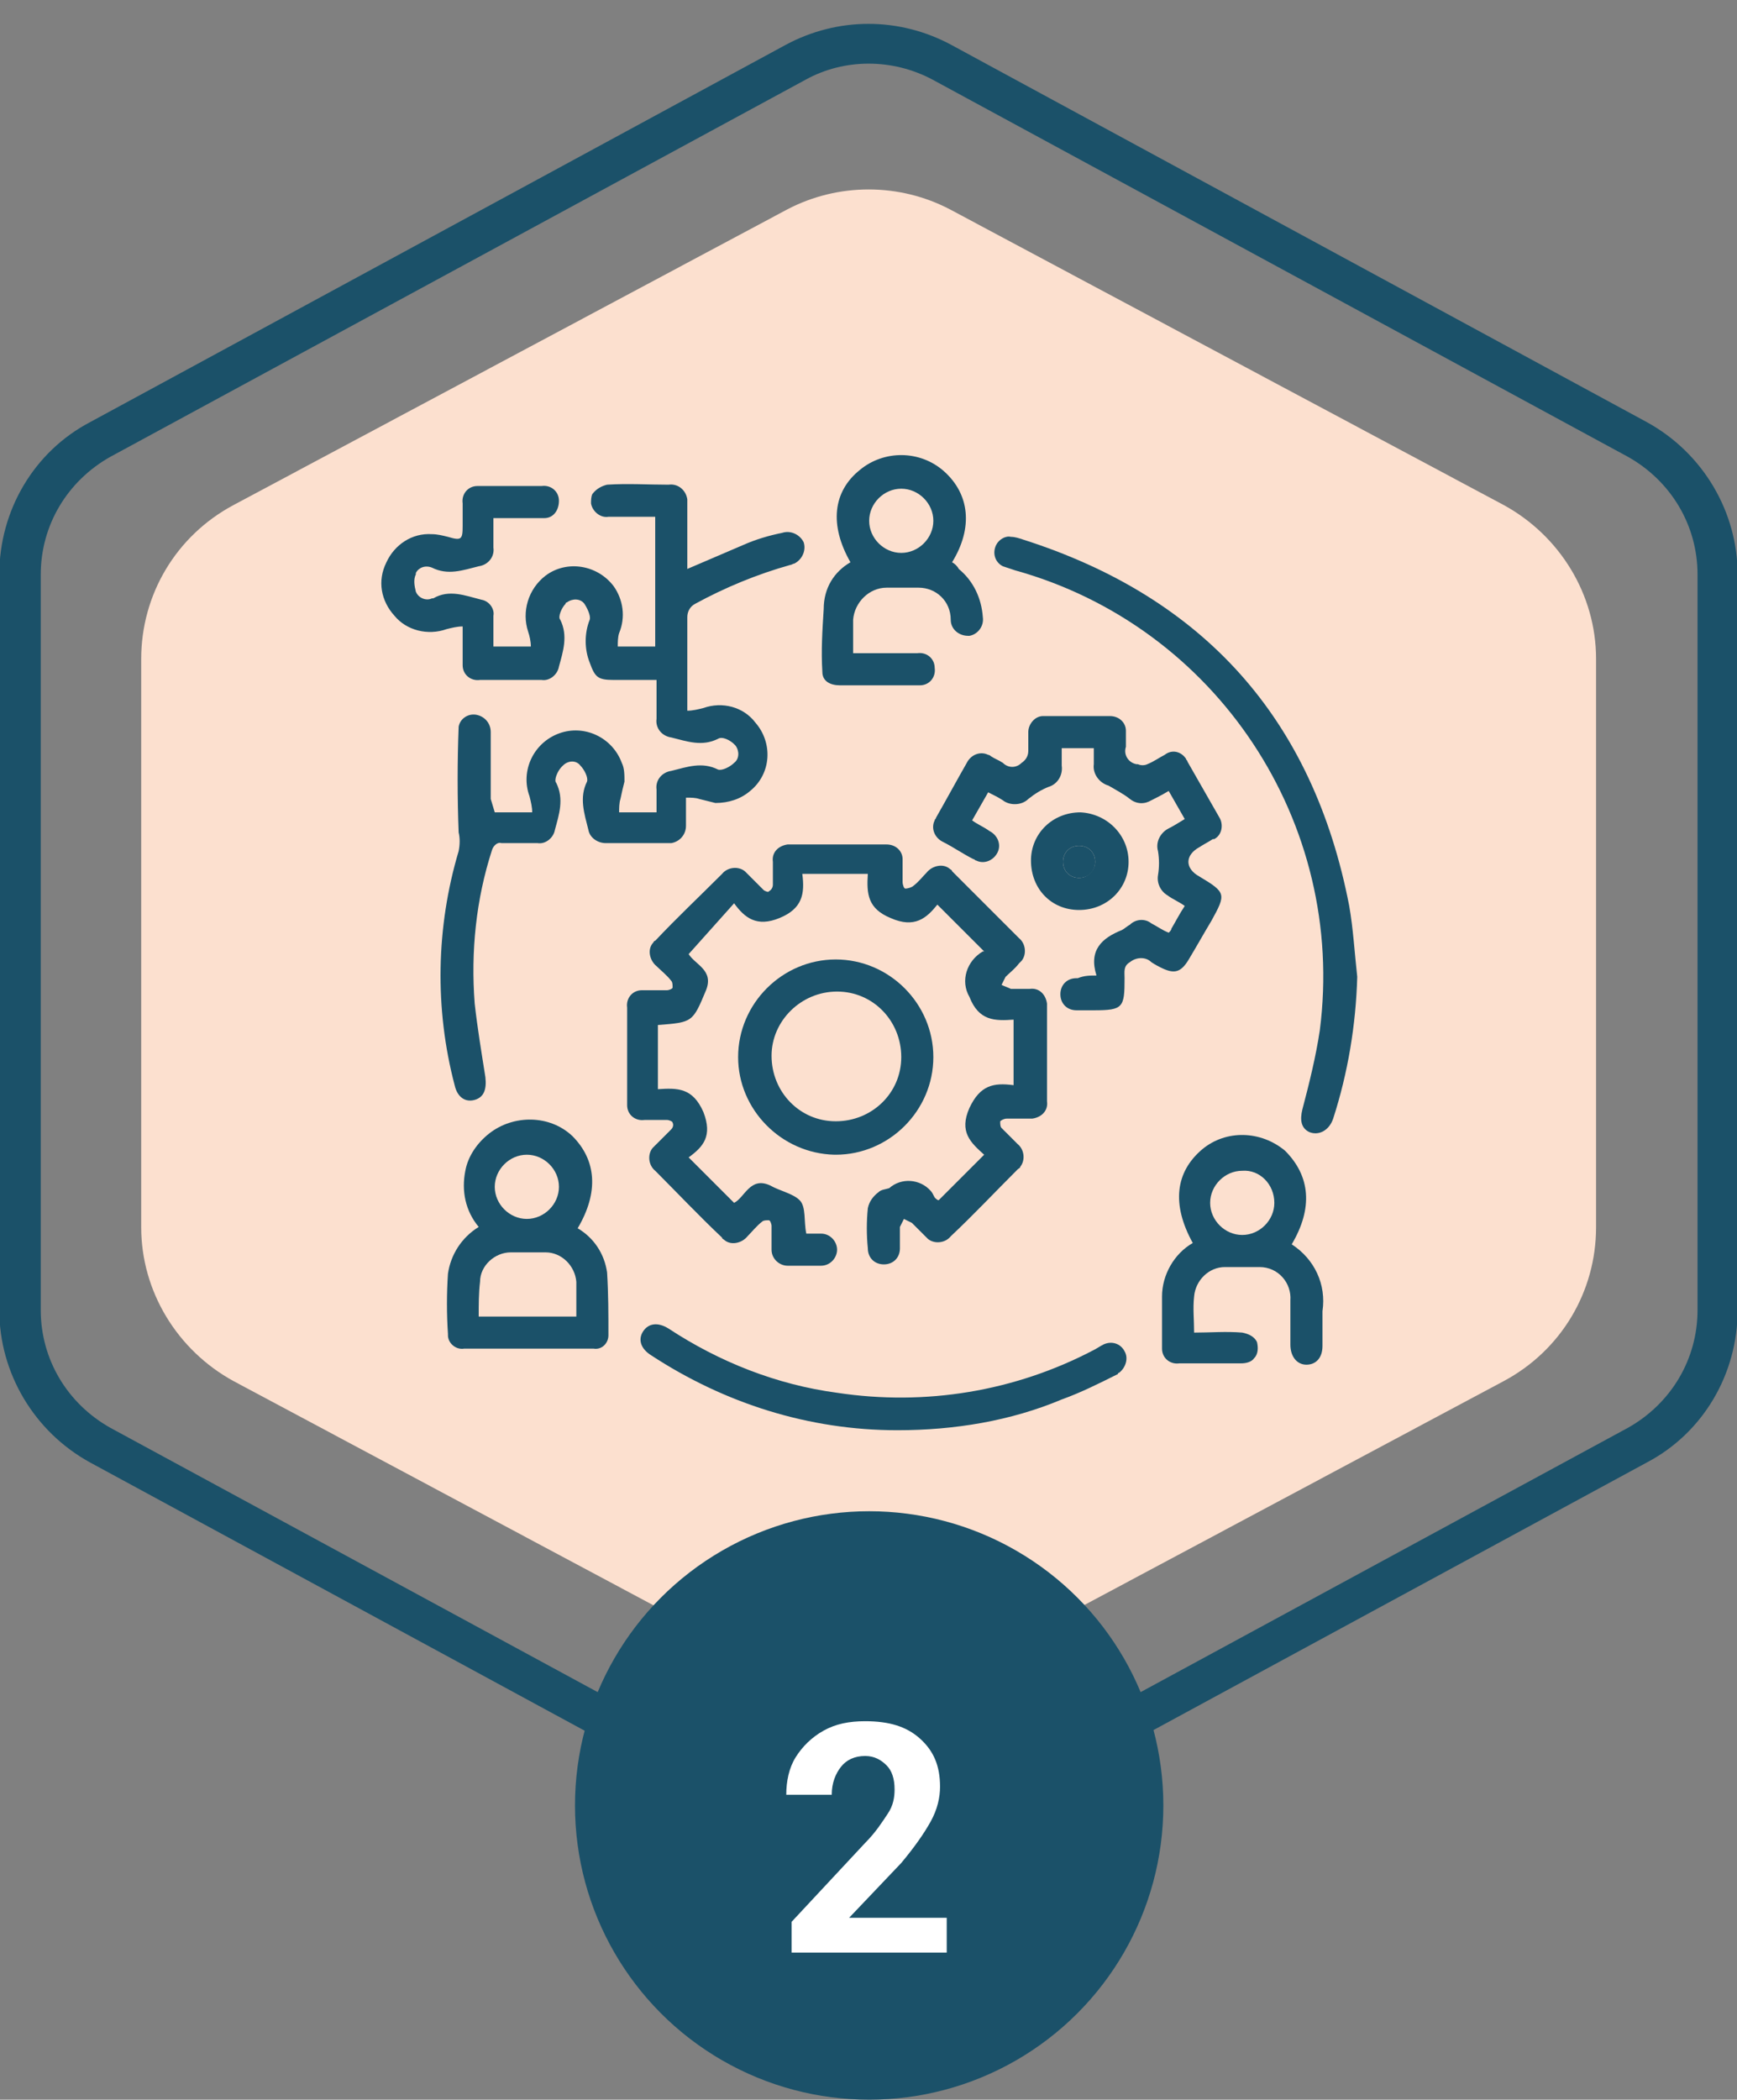 <?xml version="1.0" encoding="utf-8"?>
<!-- Generator: Adobe Illustrator 25.4.1, SVG Export Plug-In . SVG Version: 6.00 Build 0)  -->
<svg version="1.1" id="Capa_1" xmlns="http://www.w3.org/2000/svg" xmlns:xlink="http://www.w3.org/1999/xlink" x="0px" y="0px"
	 viewBox="0 0 129.9 157" style="enable-background:new 0 0 129.9 157;" xml:space="preserve">
<rect x="0" y="0" width="129.9" height="157" fill="#808080" stroke="none"/>
<style type="text/css">
	.st0{fill:#FCE0CF;}
	.st1{fill:none;}
	.st2{fill:#1B5169;}
	.st3{enable-background:new    ;}
	.st4{fill:#FFFFFF;}
</style>
<g id="Grupo_130921" transform="translate(578 1706.659)">
	<g id="Grupo_130487" transform="translate(10.56 12.407)">
		<path id="Polígono_1" class="st0" d="M-469.2-1627.3c0,4.8-2.6,9.2-6.9,11.5l-41.4,22.1c-3.8,2-8.4,2-12.2,0l-41.4-22.1
			c-4.2-2.3-6.9-6.7-6.9-11.5v-42.5c0-4.8,2.6-9.2,6.9-11.5l41.4-22.1c3.8-2,8.4-2,12.2,0l41.4,22.1c4.2,2.3,6.9,6.7,6.9,11.5
			V-1627.3z"/>
	</g>
	<g id="Polígono_6" transform="translate(129.948 0) rotate(90)">
		<path class="st1" d="M-1608.6,578c4.8,0,9.2,2.6,11.4,6.8l28.2,52c2.1,3.9,2.1,8.5,0,12.4l-28.2,52c-2.3,4.2-6.7,6.8-11.4,6.8h-55
			c-4.8,0-9.2-2.6-11.4-6.8l-28.2-52c-2.1-3.9-2.1-8.5,0-12.4l28.2-52c2.3-4.2,6.7-6.8,11.4-6.8H-1608.6z"/>
		<path class="st2" d="M-1663.7,581c-3.7,0-7,2-8.8,5.2l-28.2,52c-1.6,3-1.6,6.6,0,9.5l28.2,52c1.8,3.2,5.1,5.2,8.8,5.2h55
			c3.7,0,7-2,8.8-5.2l28.2-52c1.6-3,1.6-6.6,0-9.5l-28.2-52c-1.8-3.2-5.1-5.2-8.8-5.2H-1663.7 M-1663.7,578h55
			c4.8,0,9.2,2.6,11.4,6.8l28.2,52c2.1,3.9,2.1,8.5,0,12.4l-28.2,52c-2.3,4.2-6.7,6.8-11.4,6.8h-55c-4.8,0-9.2-2.6-11.4-6.8
			l-28.2-52c-2.1-3.9-2.1-8.5,0-12.4l28.2-52C-1672.8,580.6-1668.4,578-1663.7,578z"/>
	</g>
</g>
<circle id="Elipse_4742" class="st2" cx="65" cy="135" r="22"/>
<g class="st3">
	<path class="st4" d="M70.9,146H59.2v-2.3l5.5-5.9c0.8-0.8,1.3-1.6,1.7-2.2s0.5-1.2,0.5-1.8c0-0.8-0.2-1.4-0.6-1.8s-0.9-0.7-1.6-0.7
		c-0.8,0-1.4,0.3-1.8,0.8s-0.7,1.2-0.7,2.1h-3.4c0-1,0.2-2,0.7-2.8s1.2-1.5,2.1-2s1.9-0.7,3.1-0.7c1.8,0,3.1,0.4,4.1,1.3
		s1.5,2,1.5,3.6c0,0.8-0.2,1.7-0.7,2.6s-1.2,1.9-2.2,3.1l-3.9,4.1h7.3V146z"/>
</g>
<g id="nFK1x6" transform="translate(-802.991 -1934.709)">
	<g id="Grupo_131315" transform="translate(1409.491 3675.451)">
		<path id="Trazado_147994" class="st2" d="M-569.5-1680h2.8c0-0.4-0.1-0.8-0.2-1.2c-0.7-1.9,0.3-4,2.2-4.7s4,0.3,4.7,2.2
			c0.2,0.4,0.2,0.9,0.2,1.4c-0.1,0.4-0.2,0.8-0.3,1.3c-0.1,0.3-0.1,0.7-0.1,1h2.8c0-0.6,0-1.1,0-1.7c-0.1-0.7,0.4-1.3,1.1-1.4
			c1.2-0.3,2.3-0.7,3.5-0.1c0.3,0.1,0.9-0.2,1.2-0.5c0.4-0.3,0.4-0.9,0.1-1.3c0,0-0.1-0.1-0.1-0.1c-0.3-0.3-0.9-0.6-1.2-0.4
			c-1.2,0.6-2.3,0.2-3.5-0.1c-0.7-0.1-1.2-0.7-1.1-1.4c0-0.9,0-1.8,0-2.9c-1.1,0-2.1,0-3.2,0c-1.2,0-1.4-0.2-1.8-1.3
			c-0.4-1-0.4-2.2,0-3.2c0.1-0.3-0.2-0.9-0.4-1.2c-0.3-0.4-0.9-0.4-1.3-0.1c0,0-0.1,0-0.1,0.1c-0.3,0.3-0.6,1-0.4,1.2
			c0.6,1.2,0.2,2.4-0.1,3.5c-0.1,0.6-0.7,1.1-1.3,1c-1.5,0-3.1,0-4.6,0c-0.7,0.1-1.3-0.4-1.3-1.1c0-0.1,0-0.2,0-0.2
			c0-0.8,0-1.7,0-2.7c-0.4,0-0.8,0.1-1.2,0.2c-1.4,0.5-3,0.1-3.9-1c-1-1.1-1.3-2.6-0.6-4c0.6-1.3,1.9-2.2,3.4-2.1
			c0.4,0,0.8,0.1,1.2,0.2c1,0.3,1.1,0.2,1.1-0.8c0-0.6,0-1.2,0-1.7c-0.1-0.7,0.4-1.3,1.1-1.3c0.1,0,0.2,0,0.2,0c1.5,0,3.1,0,4.6,0
			c0.7-0.1,1.3,0.4,1.3,1.1s-0.4,1.3-1.1,1.3c-0.1,0-0.2,0-0.3,0c-1.1,0-2.3,0-3.5,0c0,0.8,0,1.5,0,2.2c0.1,0.7-0.4,1.3-1.1,1.4
			c-1.2,0.3-2.3,0.7-3.5,0.1c-0.5-0.2-1,0-1.2,0.4c0,0,0,0.1,0,0.1c-0.2,0.4-0.1,0.9,0,1.3c0.2,0.5,0.8,0.7,1.2,0.5c0,0,0.1,0,0.1,0
			c1.2-0.7,2.4-0.2,3.6,0.1c0.6,0.1,1,0.7,0.9,1.2c0,0.8,0,1.5,0,2.3h2.8c0-0.4-0.1-0.8-0.2-1.1c-0.5-1.5,0-3.2,1.3-4.2
			c1.6-1.2,3.9-0.8,5.1,0.8c0.7,1,0.9,2.3,0.4,3.5c-0.1,0.3-0.1,0.7-0.1,1h2.8v-9.7c-1.2,0-2.3,0-3.5,0c-0.6,0.1-1.2-0.4-1.3-1
			c0-0.2,0-0.5,0.1-0.7c0.3-0.4,0.7-0.6,1.1-0.7c1.5-0.1,3.1,0,4.6,0c0.7-0.1,1.3,0.4,1.4,1.1c0,0.1,0,0.2,0,0.3c0,1.6,0,3.2,0,4.9
			c1.4-0.6,2.8-1.2,4.2-1.8c0.9-0.4,1.9-0.7,2.9-0.9c0.6-0.2,1.3,0.1,1.6,0.7c0.2,0.6-0.1,1.3-0.7,1.6c-0.1,0-0.2,0.1-0.3,0.1
			c-2.5,0.7-4.9,1.7-7.1,2.9c-0.4,0.2-0.6,0.6-0.6,1c0,2.3,0,4.6,0,7c0.4,0,0.8-0.1,1.2-0.2c1.4-0.5,3-0.1,3.9,1.1
			c1.3,1.5,1.2,3.8-0.4,5.1c-0.7,0.6-1.6,0.9-2.6,0.9c-0.4-0.1-0.8-0.2-1.2-0.3c-0.3-0.1-0.6-0.1-1-0.1c0,0.8,0,1.5,0,2.1
			c0,0.7-0.5,1.2-1.1,1.3c-0.1,0-0.1,0-0.2,0c-1.6,0-3.1,0-4.7,0c-0.6,0-1.2-0.4-1.3-1c-0.3-1.2-0.7-2.4-0.1-3.6
			c0.1-0.3-0.2-0.9-0.5-1.2c-0.3-0.4-0.9-0.4-1.3,0c0,0-0.1,0.1-0.1,0.1c-0.3,0.3-0.6,1-0.4,1.2c0.6,1.2,0.2,2.4-0.1,3.5
			c-0.1,0.6-0.7,1.1-1.3,1c-0.9,0-1.8,0-2.7,0c-0.3-0.1-0.6,0.2-0.7,0.5c0,0,0,0,0,0c-1.2,3.7-1.6,7.6-1.3,11.5
			c0.2,1.8,0.5,3.6,0.8,5.5c0.1,0.9-0.1,1.5-0.8,1.7s-1.3-0.2-1.5-1.1c-1.5-5.7-1.4-11.8,0.3-17.5c0.1-0.5,0.1-1,0-1.4
			c-0.1-2.6-0.1-5.3,0-7.9c0.1-0.6,0.7-1,1.3-0.9c0,0,0,0,0,0c0.6,0.1,1.1,0.6,1.1,1.3c0,1.7,0,3.3,0,5L-569.5-1680z"/>
		<path id="Trazado_147995" class="st2" d="M-555-1669.4c0.5,0.8,1.9,1.2,1.3,2.7c-1,2.4-1,2.4-3.6,2.6v4.8c1.5-0.1,2.6-0.1,3.4,1.7
			c0.7,1.8,0,2.6-1.1,3.4l3.4,3.4c0.8-0.4,1.2-2,2.7-1.3c0.7,0.4,1.7,0.6,2.2,1.1s0.3,1.6,0.5,2.5c0.3,0,0.7,0,1.1,0
			c0.7,0,1.2,0.6,1.2,1.2c0,0,0,0,0,0c0,0.6-0.5,1.2-1.2,1.2c-0.8,0-1.7,0-2.5,0c-0.6,0-1.2-0.5-1.2-1.2c0,0,0,0,0-0.1
			c0-0.6,0-1.2,0-1.7c0-0.1-0.1-0.4-0.2-0.4c-0.2,0-0.4,0-0.5,0.1c-0.4,0.3-0.8,0.8-1.1,1.1c-0.4,0.5-1.2,0.7-1.7,0.3
			c-0.1-0.1-0.2-0.1-0.2-0.2c-1.7-1.6-3.3-3.3-5-5c-0.5-0.4-0.6-1.2-0.2-1.7c0.1-0.1,0.1-0.1,0.2-0.2c0.4-0.4,0.8-0.8,1.2-1.2
			c0.1-0.1,0.2-0.3,0.1-0.5c0-0.1-0.3-0.2-0.4-0.2c-0.6,0-1.1,0-1.7,0c-0.7,0.1-1.3-0.4-1.3-1.1c0-0.1,0-0.2,0-0.2
			c0-2.4,0-4.7,0-7.1c-0.1-0.7,0.4-1.3,1.1-1.3c0.1,0,0.2,0,0.2,0c0.6,0,1.1,0,1.7,0c0.1,0,0.4-0.1,0.4-0.2c0-0.2,0-0.4-0.1-0.5
			c-0.3-0.4-0.8-0.8-1.1-1.1c-0.5-0.4-0.7-1.2-0.3-1.7c0.1-0.1,0.1-0.2,0.2-0.2c1.6-1.7,3.3-3.3,5-5c0.4-0.5,1.2-0.6,1.7-0.2
			c0.1,0.1,0.1,0.1,0.2,0.2c0.4,0.4,0.8,0.8,1.2,1.2c0.1,0.1,0.4,0.2,0.4,0.1c0.2-0.1,0.3-0.3,0.3-0.5c0-0.6,0-1.1,0-1.7
			c-0.1-0.7,0.4-1.2,1.1-1.3c0.1,0,0.1,0,0.2,0c2.4,0,4.8,0,7.2,0c0.7,0,1.2,0.5,1.2,1.1c0,0,0,0.1,0,0.1c0,0.5,0,1.1,0,1.6
			c0,0.2,0.1,0.5,0.2,0.5c0.2,0,0.5-0.1,0.6-0.2c0.4-0.3,0.7-0.7,1-1c0.4-0.5,1.2-0.7,1.7-0.3c0.1,0.1,0.2,0.1,0.2,0.2
			c1.7,1.7,3.3,3.3,5,5c0.5,0.4,0.6,1.2,0.2,1.7c-0.1,0.1-0.1,0.1-0.2,0.2c-0.3,0.4-0.7,0.7-1,1c-0.1,0.2-0.2,0.4-0.3,0.6
			c0.2,0.1,0.5,0.2,0.7,0.3c0.5,0,1,0,1.4,0c0.7-0.1,1.2,0.4,1.3,1.1c0,0.1,0,0.1,0,0.2c0,2.4,0,4.8,0,7.1c0.1,0.7-0.4,1.2-1.1,1.3
			c-0.1,0-0.2,0-0.3,0c-0.5,0-1.1,0-1.6,0c-0.2,0-0.4,0.1-0.5,0.2c0,0.2,0,0.4,0.1,0.5c0.4,0.4,0.8,0.8,1.2,1.2
			c0.5,0.4,0.6,1.2,0.2,1.7c0,0.1-0.1,0.1-0.2,0.2c-1.7,1.7-3.3,3.4-5,5c-0.4,0.5-1.2,0.6-1.7,0.2c-0.1-0.1-0.1-0.1-0.2-0.2
			c-0.3-0.3-0.7-0.7-1-1c-0.2-0.1-0.4-0.2-0.6-0.3c-0.1,0.2-0.2,0.4-0.3,0.6c0,0.5,0,1.1,0,1.6c0,0.7-0.5,1.2-1.2,1.2c0,0,0,0,0,0
			c-0.7,0-1.2-0.5-1.2-1.2c0,0,0,0,0,0c-0.1-1-0.1-2,0-3c0.1-0.5,0.4-0.9,0.8-1.2c0.2-0.2,0.5-0.2,0.8-0.3c0.9-0.8,2.3-0.7,3.1,0.2
			c0.1,0.1,0.2,0.3,0.3,0.5c0.1,0.1,0.2,0.2,0.3,0.2l3.4-3.4c-1-0.9-1.9-1.7-1.1-3.5c0.8-1.7,1.8-1.9,3.3-1.7v-4.9
			c-1.4,0.1-2.6,0.1-3.3-1.7c-0.7-1.2-0.2-2.7,1-3.4c0,0,0,0,0.1,0l-3.5-3.5c-0.8,1-1.7,1.8-3.5,1c-1.7-0.7-1.8-1.8-1.7-3.3h-4.9
			c0.2,1.5,0,2.6-1.7,3.3s-2.6,0-3.4-1.1L-555-1669.4z"/>
		<path id="Trazado_147996" class="st2" d="M-524.5-1667.8c-0.6-1.9,0.4-2.8,1.9-3.4c0.2-0.1,0.4-0.3,0.6-0.4
			c0.4-0.4,1.1-0.5,1.6-0.1c0.4,0.2,0.8,0.5,1.3,0.7c0.1-0.1,0.2-0.2,0.2-0.3c0.3-0.5,0.6-1.1,1-1.7c-0.4-0.3-0.9-0.5-1.3-0.8
			c-0.5-0.3-0.8-0.9-0.7-1.5c0.1-0.6,0.1-1.2,0-1.8c-0.2-0.7,0.2-1.4,0.8-1.7c0.4-0.2,0.7-0.4,1.2-0.7l-1.2-2.1
			c-0.5,0.3-0.9,0.5-1.3,0.7c-0.5,0.3-1.1,0.3-1.6-0.1c-0.5-0.4-1.1-0.7-1.6-1c-0.7-0.2-1.2-0.9-1.1-1.6c0-0.4,0-0.8,0-1.2h-2.4
			c0,0.4,0,0.8,0,1.3c0.1,0.7-0.3,1.4-1,1.6c-0.5,0.2-1,0.5-1.5,0.9c-0.5,0.5-1.4,0.5-1.9,0.1c-0.3-0.2-0.7-0.4-1.1-0.6l-1.2,2.1
			c0.4,0.3,0.9,0.5,1.3,0.8c0.6,0.3,0.9,1,0.6,1.6c-0.3,0.6-1,0.9-1.6,0.6c-0.1,0-0.1-0.1-0.2-0.1c-0.8-0.4-1.5-0.9-2.3-1.3
			c-0.6-0.3-0.9-1-0.6-1.6c0-0.1,0.1-0.1,0.1-0.2c0.8-1.4,1.5-2.7,2.3-4.1c0.3-0.6,1-0.9,1.6-0.6c0.1,0,0.2,0.1,0.2,0.1
			c0.3,0.2,0.6,0.3,0.9,0.5c0.4,0.4,1,0.4,1.4,0c0.3-0.2,0.5-0.5,0.5-0.9c0-0.5,0-1,0-1.4c0-0.6,0.5-1.2,1.1-1.2c0,0,0.1,0,0.1,0
			c1.6,0,3.2,0,4.9,0c0.7,0,1.2,0.5,1.2,1.1c0,0,0,0,0,0.1c0,0.4,0,0.8,0,1.1c-0.2,0.6,0.2,1.2,0.8,1.3c0,0,0,0,0.1,0
			c0.2,0.1,0.5,0.1,0.7,0c0.5-0.2,0.9-0.5,1.3-0.7c0.5-0.4,1.2-0.3,1.6,0.3c0,0.1,0.1,0.1,0.1,0.2c0.8,1.4,1.6,2.8,2.4,4.2
			c0.3,0.5,0.2,1.3-0.4,1.6c0,0,0,0-0.1,0c-0.3,0.2-0.7,0.4-1,0.6c-1.1,0.6-1.1,1.6,0,2.2c2,1.2,2,1.3,0.9,3.3
			c-0.6,1-1.1,1.9-1.7,2.9c-0.6,1-1.1,1.1-2.1,0.6c-0.2-0.1-0.4-0.2-0.7-0.4c-0.4-0.4-1.1-0.4-1.6,0c-0.5,0.3-0.4,0.7-0.4,1.2
			c0,2.2-0.1,2.4-2.3,2.4c-0.4,0-0.9,0-1.3,0c-0.7,0-1.2-0.5-1.2-1.2c0-0.7,0.5-1.2,1.2-1.2c0,0,0,0,0.1,0
			C-525.4-1667.8-525-1667.8-524.5-1667.8z"/>
		<path id="Trazado_147997" class="st2" d="M-505-1667.7c-0.1,3.6-0.7,7.2-1.8,10.6c-0.3,0.9-1.1,1.3-1.8,1
			c-0.6-0.3-0.7-0.9-0.5-1.7c0.5-1.9,1-3.9,1.3-5.9c2-15.5-7.7-30.2-22.8-34.4c-0.3-0.1-0.6-0.2-0.9-0.3c-0.6-0.3-0.8-1-0.5-1.6
			c0.2-0.4,0.7-0.7,1.1-0.6c0.3,0,0.6,0.1,0.9,0.2c13.5,4.3,21.7,13.4,24.4,27.4C-505.3-1671.3-505.2-1669.5-505-1667.7z"/>
		<path id="Trazado_147998" class="st2" d="M-563.3-1648.9c1.2,0.7,2,1.9,2.2,3.3c0.1,1.6,0.1,3.1,0.1,4.7c0,0.6-0.5,1.1-1.1,1
			c0,0,0,0-0.1,0c-3.2,0-6.4,0-9.6,0c-0.6,0.1-1.2-0.4-1.2-1c0,0,0-0.1,0-0.1c-0.1-1.5-0.1-3,0-4.5c0.2-1.4,1-2.7,2.3-3.5
			c-1-1.2-1.3-2.7-1-4.2c0.2-1.1,0.9-2.1,1.8-2.8c1.8-1.4,4.5-1.4,6.2,0.2C-561.9-1654-561.7-1651.6-563.3-1648.9z M-570.7-1642.3
			h7.3c0-0.9,0-1.8,0-2.6c-0.1-1.2-1.1-2.2-2.3-2.2c-0.9,0-1.7,0-2.6,0c-1.2,0-2.3,1-2.3,2.2
			C-570.7-1644.1-570.7-1643.2-570.7-1642.3L-570.7-1642.3z M-567.1-1649.6c1.3,0,2.4-1.1,2.4-2.4c0-1.3-1.1-2.4-2.4-2.4
			s-2.4,1.1-2.4,2.4c0,0,0,0,0,0C-569.5-1650.7-568.4-1649.6-567.1-1649.6L-567.1-1649.6z"/>
		<path id="Trazado_147999" class="st2" d="M-509.9-1647.7c1.7,1.1,2.6,3,2.3,5c0,0.9,0,1.7,0,2.6s-0.5,1.4-1.2,1.4
			s-1.2-0.6-1.2-1.5c0-1.1,0-2.2,0-3.3c0.1-1.3-0.9-2.5-2.3-2.5c-0.1,0-0.2,0-0.2,0c-0.8,0-1.6,0-2.4,0c-1.2,0-2.2,1-2.3,2.2
			c-0.1,0.9,0,1.7,0,2.7c1.2,0,2.4-0.1,3.6,0c0.5,0.1,0.9,0.3,1.1,0.7c0.1,0.4,0.1,0.9-0.2,1.2c-0.2,0.3-0.6,0.4-1,0.4
			c-1.5,0-3.1,0-4.6,0c-0.7,0.1-1.3-0.4-1.3-1.1c0-0.1,0-0.2,0-0.3c0-1.2,0-2.4,0-3.6c0-1.6,0.9-3.2,2.3-4c-1.6-2.9-1.3-5.3,0.7-7
			c1.8-1.5,4.4-1.4,6.2,0.1C-508.5-1652.8-508.3-1650.4-509.9-1647.7z M-513.6-1653.2c-1.3,0-2.4,1.1-2.4,2.4c0,1.3,1.1,2.4,2.4,2.4
			c1.3,0,2.4-1.1,2.4-2.4l0,0C-511.2-1652.2-512.3-1653.3-513.6-1653.2z"/>
		<path id="Trazado_148000" class="st2" d="M-542.9-1698.7c-1.6-2.8-1.3-5.3,0.7-6.9c1.8-1.5,4.5-1.5,6.3,0.1
			c1.9,1.7,2.2,4.2,0.6,6.8c0.2,0.1,0.4,0.3,0.5,0.5c1.1,0.9,1.7,2.2,1.8,3.6c0.1,0.7-0.4,1.3-1,1.4c0,0,0,0-0.1,0
			c-0.7,0-1.3-0.5-1.3-1.2c0,0,0,0,0,0c0-1.4-1.1-2.4-2.4-2.4c-0.1,0-0.2,0-0.3,0c-0.7,0-1.4,0-2.1,0c-1.3,0-2.4,1.1-2.5,2.4
			c0,0,0,0,0,0.1c0,0.8,0,1.5,0,2.4h2.3c0.8,0,1.7,0,2.5,0c0.7-0.1,1.3,0.4,1.3,1.1c0.1,0.7-0.4,1.3-1.1,1.3c-0.1,0-0.1,0-0.2,0
			c-1.9,0-3.9,0-5.8,0c-0.7,0-1.3-0.3-1.3-1c-0.1-1.6,0-3.1,0.1-4.7C-544.9-1696.8-544.1-1698-542.9-1698.7z M-536.7-1701.8
			c0-1.3-1.1-2.4-2.4-2.4c-1.3,0-2.4,1.1-2.4,2.4c0,1.3,1.1,2.4,2.4,2.4c0,0,0,0,0,0C-537.8-1699.4-536.7-1700.5-536.7-1701.8
			L-536.7-1701.8z"/>
		<path id="Trazado_148001" class="st2" d="M-551.3-1661.7c0-4,3.3-7.3,7.3-7.3c4,0,7.3,3.3,7.3,7.3c0,4-3.3,7.3-7.3,7.3
			c0,0-0.1,0-0.1,0C-548.1-1654.5-551.3-1657.8-551.3-1661.7z M-548.8-1661.8c0,2.7,2.1,4.9,4.8,4.9c2.7,0,4.9-2.1,4.9-4.8
			c0-2.7-2.1-4.9-4.8-4.9C-546.6-1666.6-548.8-1664.4-548.8-1661.8C-548.8-1661.8-548.8-1661.8-548.8-1661.8L-548.8-1661.8z"/>
		<path id="Trazado_148002" class="st2" d="M-539.4-1633.8c-6.6,0-12.9-2-18.4-5.6c-0.8-0.5-1-1.2-0.6-1.8s1.1-0.7,1.9-0.2
			c3.8,2.5,8.1,4.2,12.6,4.8c6.6,1,13.3-0.1,19.2-3.2c0.2-0.1,0.5-0.3,0.7-0.4c0.6-0.3,1.3-0.1,1.6,0.5c0,0,0,0,0,0
			c0.3,0.5,0.1,1.2-0.4,1.6c0,0-0.1,0-0.1,0.1c-1.4,0.7-2.8,1.4-4.2,1.9C-530.9-1634.5-535.1-1633.8-539.4-1633.8z"/>
		<path id="Trazado_148003" class="st2" d="M-522.1-1676.3c0,2-1.6,3.6-3.7,3.6s-3.6-1.6-3.6-3.7c0-2,1.6-3.6,3.7-3.6c0,0,0,0,0,0
			C-523.7-1679.9-522.1-1678.3-522.1-1676.3z M-524.6-1676.3c0-0.7-0.5-1.2-1.2-1.2s-1.2,0.5-1.2,1.2s0.5,1.2,1.2,1.2c0,0,0,0,0,0
			C-525.1-1675.1-524.6-1675.7-524.6-1676.3L-524.6-1676.3z"/>
		<path id="Trazado_148004" class="st2" d="M-524.6-1676.3c0,0.7-0.5,1.2-1.2,1.2c-0.7,0-1.2-0.5-1.2-1.2c0-0.7,0.5-1.2,1.2-1.2
			c0,0,0,0,0,0C-525.1-1677.5-524.6-1677-524.6-1676.3z"/>
	</g>
</g>
</svg>
